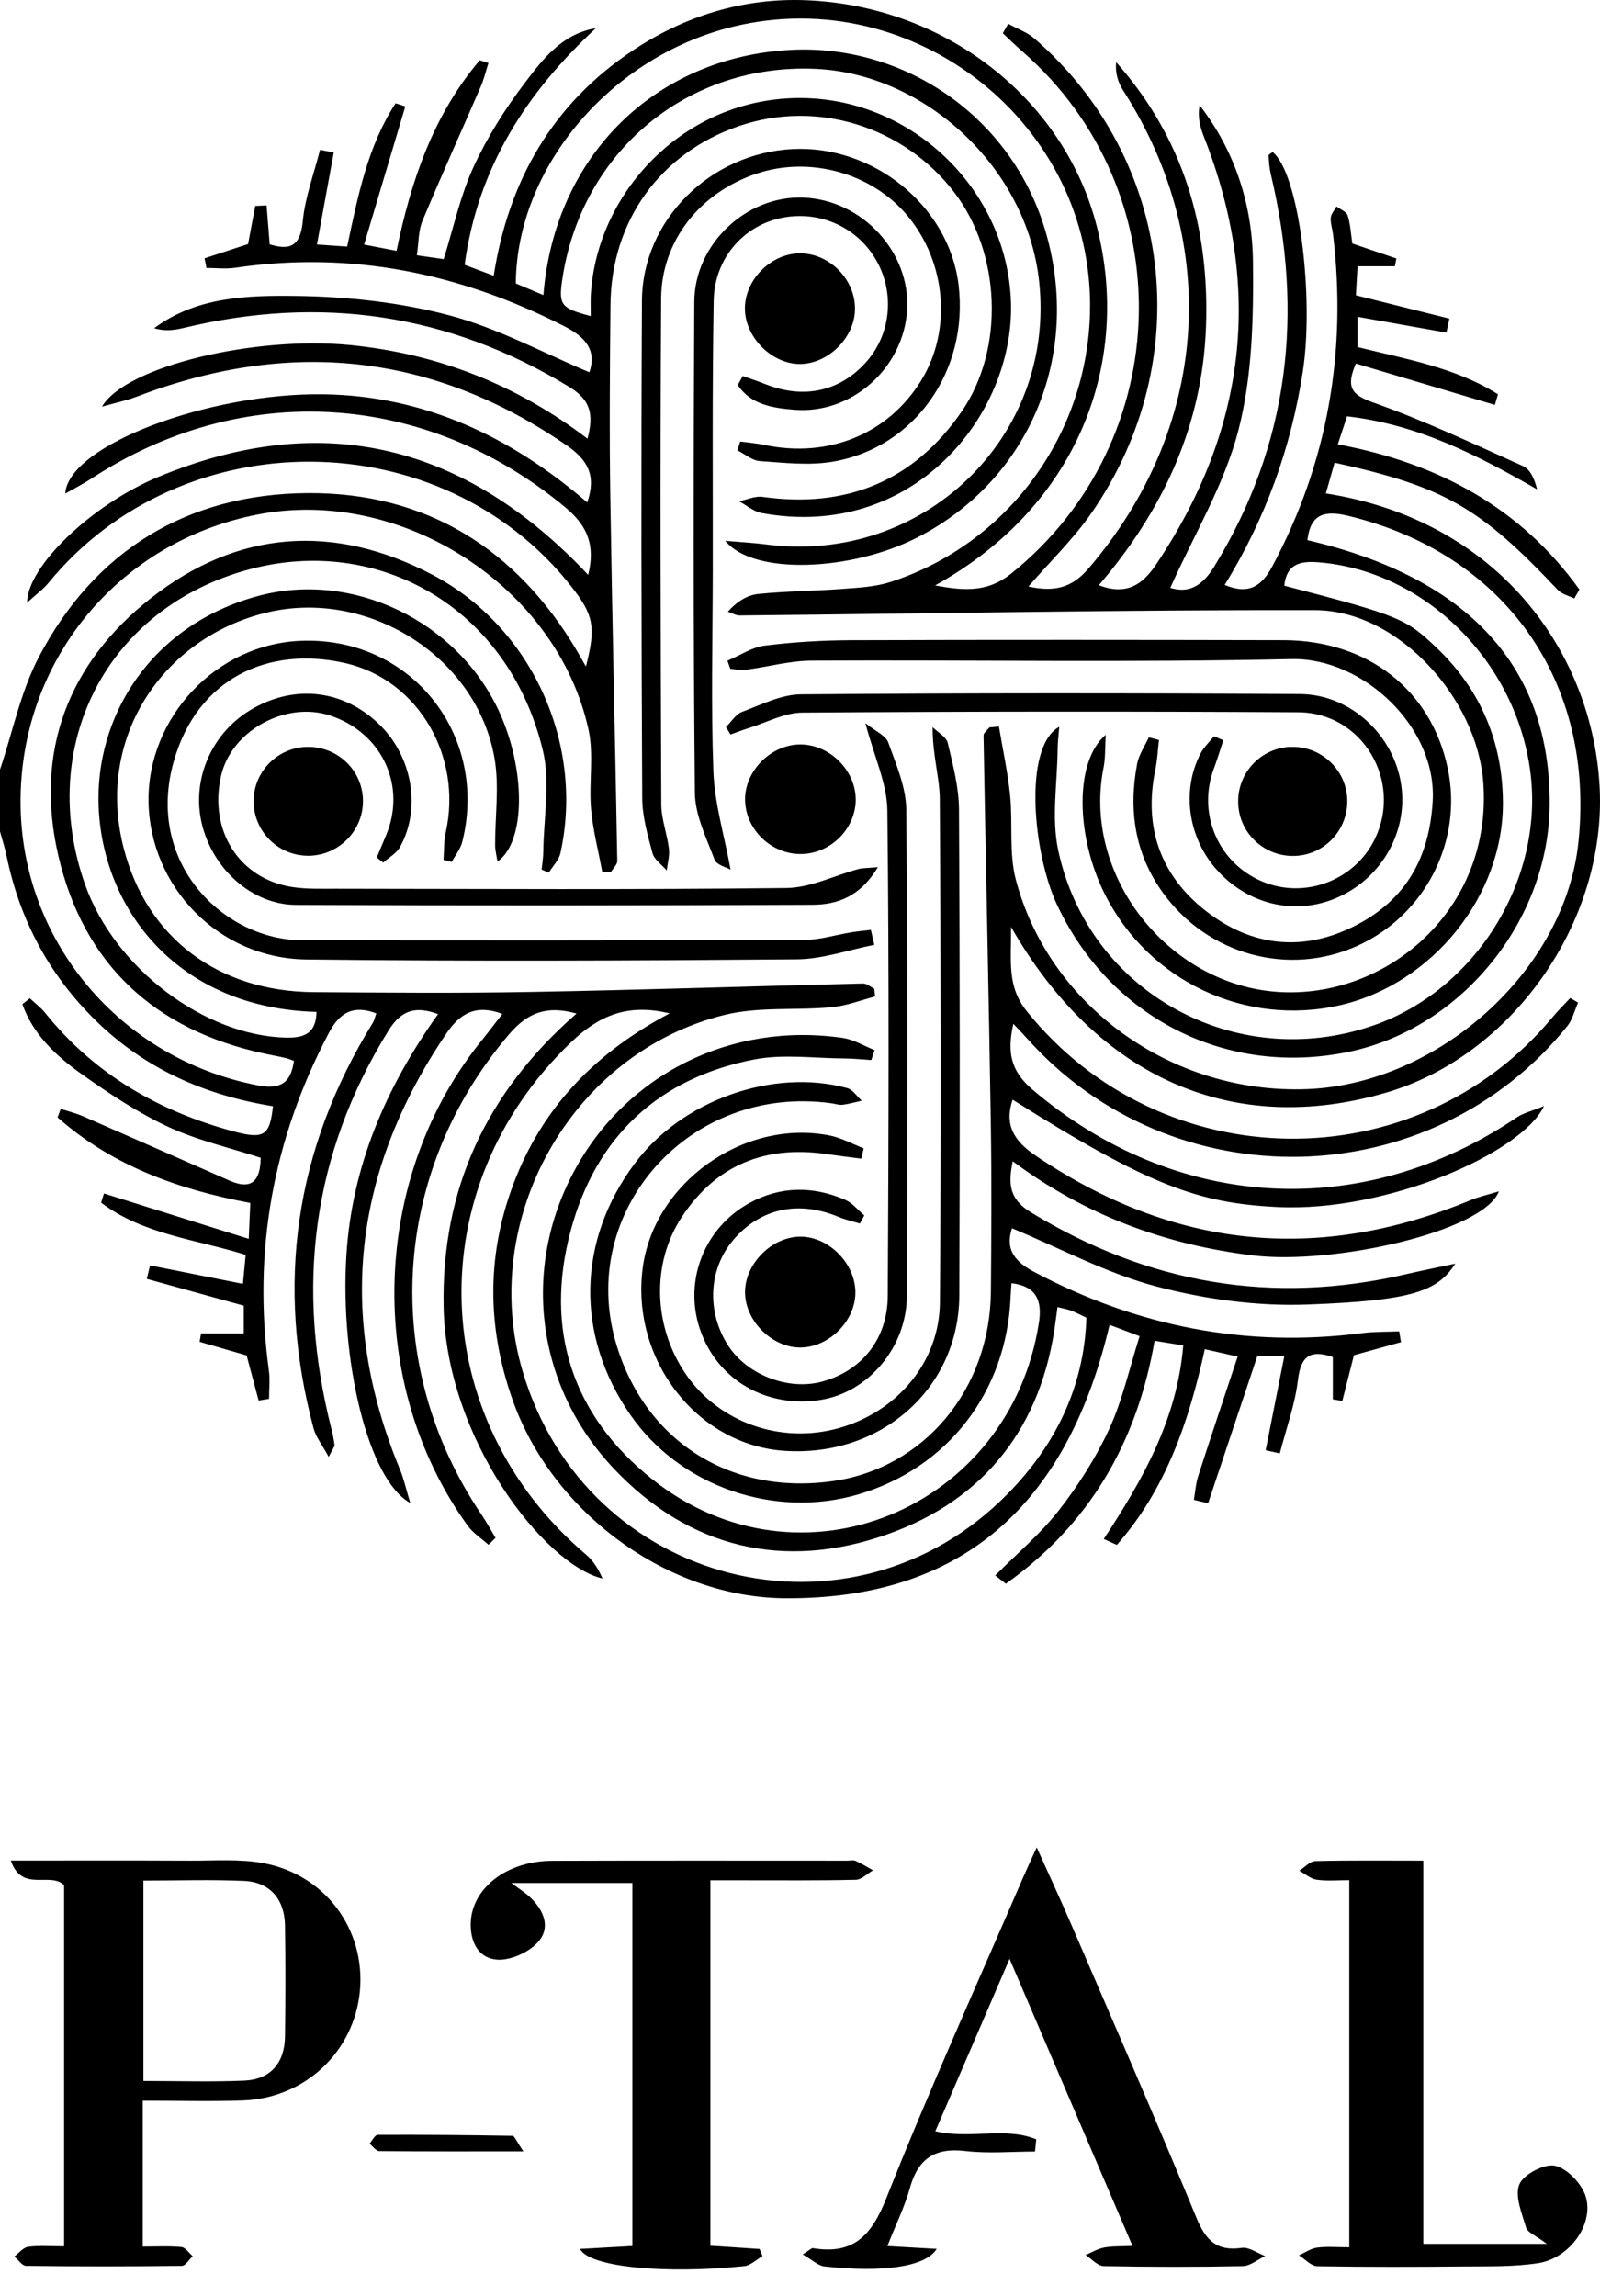 <svg width="46" height="66" viewBox="0 0 46 66" fill="none" xmlns="http://www.w3.org/2000/svg">
<path d="M0.004 22.111C0.365 21.036 0.593 19.89 1.111 18.898C2.725 15.811 5.398 14.203 8.829 14.175C12.235 14.147 14.849 15.763 16.595 18.722C16.676 18.858 16.752 18.999 16.845 19.16C17.137 18.029 17.071 17.677 16.42 16.852C12.692 12.119 5.229 12.072 1.398 16.751C1.245 16.938 1.042 17.083 0.779 17.325C0.778 16.287 2.639 14.501 4.561 13.705C9.296 11.745 13.394 12.786 16.91 16.526C17.112 15.708 16.915 15.138 16.272 14.601C12.254 11.241 6.965 10.906 2.597 13.777C2.385 13.915 2.157 14.029 1.876 14.189C1.958 12.798 6.009 11.289 9.292 11.334C12.207 11.374 14.688 12.554 16.883 14.443C17.153 13.668 16.891 13.218 16.305 12.812C12.419 10.13 8.288 9.732 3.914 11.408C3.64 11.513 3.348 11.572 2.932 11.689C3.62 10.521 7.344 9.651 10.061 9.918C12.567 10.165 14.842 11.049 16.89 12.61C17.074 11.929 16.986 11.503 16.382 11.132C12.907 9.009 9.208 8.479 5.271 9.429C5.004 9.494 4.73 9.524 4.431 9.435C5.652 8.528 7.11 8.49 8.504 8.507C9.98 8.525 11.492 8.688 12.916 9.064C14.309 9.43 15.612 10.143 16.945 10.701C17.161 10.065 16.833 9.688 16.218 9.375C13.231 7.853 10.102 7.205 6.762 7.697C6.492 7.737 6.212 7.703 5.936 7.703C5.918 7.61 5.899 7.519 5.881 7.426C6.28 7.295 6.68 7.164 7.132 7.016C7.193 6.691 7.266 6.304 7.338 5.92L7.664 5.905C7.692 6.257 7.719 6.609 7.753 7.024C8.282 7.185 8.631 7.136 8.704 6.367C8.77 5.671 9.028 4.992 9.201 4.306C9.332 4.332 9.464 4.357 9.595 4.384C9.439 5.237 9.284 6.089 9.112 7.029C9.415 7.05 9.67 7.068 9.981 7.089C10.29 5.629 10.574 4.195 11.374 2.969C11.467 2.999 11.559 3.029 11.653 3.058C11.264 4.363 10.876 5.668 10.468 7.031C10.861 7.106 11.094 7.151 11.401 7.211C11.812 5.212 12.454 3.308 13.793 1.732C13.877 1.758 13.96 1.785 14.043 1.811C13.971 2.037 13.916 2.271 13.822 2.488C13.264 3.778 12.685 5.057 12.144 6.353C12.026 6.638 12.04 6.976 11.985 7.339C12.308 7.385 12.541 7.418 12.756 7.449C13.042 6.536 13.234 5.627 13.612 4.804C14.005 3.949 14.52 3.131 15.09 2.381C15.607 1.7 16.156 0.974 17.132 0.81C15.125 2.67 13.736 4.824 13.358 7.613C13.627 7.713 13.87 7.804 14.194 7.926C14.62 5.195 15.887 2.988 18.182 1.458C19.689 0.453 21.379 -0.067 23.187 0.007C27.148 0.17 30.498 2.783 31.488 6.34C32.546 10.144 31.186 14.438 26.886 16.828C27.724 16.989 28.4 17.026 29.064 16.495C33.826 12.679 33.993 5.492 29.398 1.483C29.203 1.314 29.021 1.131 28.831 0.955C28.883 0.865 28.935 0.775 28.986 0.684C29.24 0.824 29.529 0.925 29.743 1.11C33.728 4.564 34.432 10.343 31.379 14.749C30.863 15.492 30.198 16.132 29.567 16.861C30.263 17.008 30.782 16.938 31.289 16.348C34.737 12.337 35.14 7.043 32.292 2.601C32.142 2.368 32.058 2.094 32.089 1.786C34.009 3.954 34.773 6.515 34.673 9.375C34.573 12.232 33.438 14.668 31.591 16.823C32.383 17.124 32.845 16.811 33.233 16.233C35.833 12.367 36.323 8.27 34.609 3.922C34.501 3.647 34.425 3.36 34.49 3.027C35.513 4.349 36.005 5.898 36.023 7.524C36.04 9.14 36.005 10.815 35.605 12.364C35.2 13.933 34.324 15.38 33.646 16.897C34.133 17.054 34.538 16.888 34.899 16.302C37.075 12.767 37.487 8.992 36.536 5.011C36.494 4.835 36.482 4.652 36.472 4.471C36.47 4.439 36.548 4.404 36.589 4.371C37.35 4.983 37.786 8.545 37.456 10.683C37.116 12.88 36.379 14.918 35.21 16.814C35.907 17.108 36.277 16.843 36.575 16.287C38.178 13.29 38.725 10.105 38.326 6.742C38.306 6.58 38.248 6.417 38.26 6.259C38.269 6.147 38.367 6.043 38.425 5.935C38.536 6.02 38.711 6.085 38.745 6.193C38.825 6.447 38.838 6.724 38.879 7C39.298 7.143 39.721 7.287 40.146 7.431C40.132 7.505 40.117 7.58 40.102 7.654H39.03C39.011 7.971 38.998 8.222 38.982 8.488C39.912 8.721 40.79 8.939 41.67 9.159C41.641 9.293 41.613 9.426 41.584 9.56C40.751 9.412 39.917 9.263 39.027 9.106V9.976C40.413 10.32 41.842 10.562 43.067 11.334L42.978 11.639C41.649 11.243 40.319 10.848 38.981 10.45C38.7 11.115 38.834 11.341 39.473 11.568C40.942 12.087 42.36 12.757 43.785 13.397C43.991 13.489 44.117 13.761 44.19 14.066C42.471 13.081 40.758 12.198 38.728 11.968C38.646 12.218 38.565 12.46 38.462 12.773C41.36 13.315 43.724 14.601 45.408 16.946C45.359 17.032 45.31 17.118 45.261 17.204C45.101 17.124 44.903 17.082 44.789 16.96C42.552 14.586 41.528 13.992 38.37 13.3C38.288 13.589 38.204 13.881 38.118 14.184C43.132 14.967 45.795 18.815 45.99 22.637C46.187 26.508 43.474 30.352 39.851 31.409C35.478 32.685 31.572 31.02 29.067 26.644C29.078 27.635 28.939 28.345 29.522 29.071C33.383 33.871 40.691 33.975 44.627 29.251C44.79 29.055 44.971 28.875 45.145 28.689C45.22 28.733 45.295 28.776 45.37 28.82C45.269 29.045 45.212 29.305 45.064 29.491C41.147 34.362 33.699 34.53 29.526 29.849C29.42 29.731 29.31 29.617 29.134 29.431C28.952 30.234 29.048 30.78 29.683 31.321C33.784 34.808 39.141 35.133 43.61 32.12C43.798 31.993 44.036 31.94 44.389 31.796C43.76 33.141 39.871 34.854 36.719 34.697C34.469 34.584 33.048 34.096 29.112 31.611C28.867 32.338 29.154 32.799 29.772 33.218C33.722 35.894 37.884 36.324 42.286 34.497C42.518 34.401 42.768 34.346 43.093 34.247C42.653 35.408 38.318 36.369 36.02 36.088C33.486 35.779 31.197 34.931 29.116 33.382C28.982 34.038 29.013 34.468 29.636 34.848C33.001 36.902 36.58 37.521 40.42 36.629C40.842 36.531 41.268 36.447 41.839 36.325C41.33 37.12 40.608 37.389 37.58 37.5C36.138 37.553 34.642 37.347 33.244 36.98C31.821 36.605 30.489 35.886 29.095 35.308C28.913 35.855 29.103 36.227 29.716 36.554C32.689 38.133 35.825 38.75 39.165 38.322C39.515 38.277 39.872 38.287 40.227 38.272C40.244 38.375 40.261 38.478 40.278 38.582C39.825 38.707 39.37 38.834 38.926 38.957C38.815 39.392 38.704 39.832 38.592 40.27C38.501 40.255 38.409 40.24 38.319 40.226V39.01C37.708 38.8 37.401 38.943 37.316 39.668C37.231 40.382 36.975 41.076 36.794 41.78C36.659 41.75 36.525 41.719 36.388 41.689C36.562 40.81 36.736 39.932 36.923 38.988H36.146C35.665 40.427 35.199 41.82 34.733 43.212L34.324 43.115C34.363 42.886 34.378 42.649 34.448 42.431C34.81 41.306 35.188 40.187 35.583 38.997C35.179 38.906 34.95 38.854 34.638 38.784C34.183 40.865 33.511 42.826 32.109 44.41C31.983 44.353 31.859 44.296 31.733 44.239C32.855 42.537 33.846 40.787 34.018 38.676C33.731 38.629 33.495 38.591 33.195 38.542C32.687 41.48 31.305 43.834 28.918 45.526C28.816 45.447 28.714 45.369 28.612 45.289C29.227 44.67 29.905 44.103 30.439 43.42C31.002 42.699 31.507 41.907 31.89 41.078C32.271 40.251 32.469 39.338 32.764 38.41C32.413 38.277 32.173 38.188 31.9 38.084C30.73 43.048 27.857 45.974 22.58 45.944C19.185 45.924 15.883 43.471 14.743 40.258C13.976 38.096 13.984 35.946 14.848 33.813C15.694 31.725 17.192 30.219 19.251 29.131C18.042 28.834 17.211 29.202 16.424 29.955C12.057 34.129 12.241 40.78 16.855 44.694C17.062 44.869 17.209 45.115 17.322 45.377C15.649 44.978 12.825 41.358 12.754 37.562C12.69 34.168 13.986 31.399 16.575 29.136C15.723 28.893 15.169 29.112 14.648 29.718C11.247 33.684 10.916 39.214 13.85 43.55C13.993 43.761 14.115 43.988 14.247 44.207C14.18 44.273 14.112 44.34 14.045 44.406C13.842 44.223 13.599 44.07 13.443 43.853C10.477 39.74 10.668 33.803 13.878 29.872C14.062 29.645 14.236 29.411 14.443 29.145C13.694 28.866 13.234 29.117 12.833 29.709C10.157 33.652 9.668 37.817 11.498 42.238C11.61 42.505 11.67 42.792 11.795 43.203C10.583 42.547 9.774 39.108 9.957 36.105C10.115 33.53 11.087 31.267 12.594 29.151C11.952 28.914 11.537 29.03 11.165 29.631C8.95 33.21 8.505 37.03 9.526 41.067C9.566 41.222 9.598 41.379 9.618 41.538C9.623 41.582 9.574 41.633 9.45 41.879C9.263 41.534 9.081 41.308 9.013 41.053C7.914 36.926 8.475 33.038 10.719 29.401C10.76 29.334 10.775 29.253 10.819 29.131C10.168 28.883 9.771 29.094 9.456 29.69C7.844 32.745 7.262 35.975 7.73 39.398C7.767 39.664 7.735 39.94 7.735 40.211C7.636 40.227 7.536 40.244 7.436 40.26C7.323 39.837 7.21 39.414 7.09 38.963C6.665 38.84 6.202 38.706 5.739 38.572C5.753 38.492 5.766 38.412 5.779 38.332H7.008V37.533C6.071 37.273 5.145 37.018 4.221 36.763C4.251 36.633 4.282 36.505 4.313 36.375C5.176 36.547 6.038 36.718 6.984 36.906C7.012 36.615 7.036 36.359 7.063 36.072C5.636 35.625 4.114 35.488 2.907 34.571C2.935 34.483 2.962 34.394 2.989 34.307C4.339 34.73 5.688 35.153 7.151 35.612C7.171 35.173 7.182 34.891 7.196 34.58C5.104 34.19 3.216 33.501 1.655 32.121C1.685 32.039 1.716 31.959 1.746 31.877C1.959 31.945 2.179 31.998 2.384 32.087C3.791 32.701 5.196 33.322 6.602 33.939C7.264 34.23 7.485 33.911 7.495 33.282C6.594 32.988 5.664 32.779 4.821 32.385C3.946 31.975 3.124 31.428 2.332 30.865C1.602 30.345 0.943 29.723 0.644 28.867C0.716 28.811 0.786 28.754 0.857 28.697C1.005 28.836 1.172 28.959 1.298 29.116C2.713 30.879 4.566 31.947 6.722 32.525C7.59 32.758 7.759 32.643 7.848 31.8C5.909 31.486 4.177 30.735 2.749 29.333C1.406 28.016 0.569 26.442 0.19 24.61C0.142 24.372 0.065 24.139 0 23.903C0 23.304 0 22.705 0 22.106L0.004 22.111ZM29.08 36.885C29.071 37.025 29.06 37.158 29.054 37.293C28.939 40.01 27.25 42.198 24.681 42.956C22.259 43.672 19.539 42.722 18.119 40.665C16.541 38.381 16.59 35.669 18.25 33.444C19.602 31.632 22.215 30.697 24.357 31.278C24.517 31.321 24.637 31.517 24.775 31.641C24.592 31.682 24.412 31.735 24.227 31.758C24.123 31.77 24.013 31.73 23.904 31.715C19.824 31.149 16.559 34.824 17.727 38.669C18.572 41.452 21.031 42.994 23.956 42.574C26.575 42.198 28.464 39.936 28.488 37.127C28.502 35.521 28.511 33.914 28.486 32.308C28.427 28.586 28.342 24.864 28.277 21.142C28.276 21.065 28.388 20.987 28.448 20.909C28.538 20.901 28.629 20.893 28.719 20.885C28.829 21.545 28.973 22.202 29.041 22.866C29.122 23.673 29.003 24.521 29.206 25.29C30.152 28.883 33.658 31.467 37.6 31.307C41.34 31.153 44.998 27.919 45.381 24.201C45.858 19.579 43.258 15.915 38.765 14.829C38.088 14.665 37.675 14.767 37.588 15.527C42.223 16.603 44.584 19.188 44.553 23.135C44.527 26.472 42.015 29.563 38.781 30.235C35.267 30.967 31.917 29.264 30.386 26.001C29.711 24.565 29.399 21.479 30.453 20.893C30.433 21.155 30.408 21.339 30.407 21.522C30.399 22.499 30.224 23.513 30.424 24.446C31.302 28.538 35.53 30.845 39.481 29.479C42.419 28.463 44.383 25.311 44.002 22.226C43.605 19.017 40.96 16.401 37.896 16.163C37.352 16.12 36.986 16.232 36.923 16.836C40.269 17.705 40.431 17.784 41.335 18.653C42.58 19.851 43.19 21.339 43.209 23.028C43.241 25.75 41.176 28.285 38.535 28.894C35.813 29.52 33.021 28.206 31.765 25.706C30.933 24.052 30.879 21.892 31.79 21.122C31.767 21.509 31.782 21.787 31.73 22.052C31.1 25.157 33.576 28.296 36.73 28.513C39.866 28.729 42.925 26.14 42.643 22.476C42.458 20.075 40.203 17.545 37.81 17.54C32.296 17.528 26.783 17.638 21.268 17.692C21.154 17.692 21.041 17.622 20.927 17.583C21.198 17.279 21.497 17.103 21.81 17.073C22.619 16.992 23.436 16.989 24.247 16.927C24.703 16.893 25.177 16.868 25.607 16.728C28.988 15.627 31.282 12.48 31.339 8.912C31.424 3.569 26.296 -0.501 21.078 0.766C17.564 1.619 14.853 4.804 14.83 8.148C15.079 8.253 15.342 8.364 15.623 8.483C15.943 4.465 18.854 1.641 22.732 1.434C25.962 1.262 29.089 3.319 30.064 6.668C31.104 10.24 29.572 13.818 26.37 15.452C24.472 16.422 21.648 16.541 20.853 15.546C21.321 15.587 21.675 15.605 22.029 15.651C26.541 16.238 30.358 12.561 29.875 8.091C29.521 4.808 26.592 2.123 23.456 1.98C19.783 1.812 16.717 4.335 16.165 8.035C16.055 8.774 16.131 8.86 16.984 9.086C16.984 8.889 16.976 8.699 16.984 8.509C17.141 5.45 19.812 2.685 23.238 2.823C26.37 2.949 28.977 5.557 29.066 8.712C29.156 11.945 26.238 15.549 21.895 14.747C21.668 14.705 21.464 14.525 21.25 14.41C21.474 14.364 21.709 14.253 21.924 14.283C24.335 14.623 26.279 13.823 27.652 11.823C28.902 10 28.76 7.257 27.436 5.531C25.974 3.625 23.478 2.857 21.24 3.626C18.981 4.401 17.575 6.345 17.551 8.761C17.534 10.585 17.518 12.41 17.546 14.234C17.599 17.739 17.685 21.243 17.747 24.749C17.748 24.85 17.633 24.954 17.572 25.057C17.488 25.062 17.402 25.067 17.317 25.073C17.205 24.464 17.045 23.861 16.992 23.247C16.927 22.491 17.079 21.698 16.919 20.97C16.016 16.86 11.541 13.982 7.406 14.79C3.393 15.574 0.575 19 0.591 23.078C0.606 27.057 3.458 30.431 7.397 31.197C8.063 31.326 8.358 31.14 8.451 30.497C8.373 30.469 8.3 30.435 8.223 30.416C8.012 30.367 7.797 30.329 7.586 30.283C4.444 29.604 2.399 27.715 1.676 24.593C0.985 21.614 1.958 19.067 4.332 17.2C6.828 15.234 9.603 15.037 12.427 16.519C15.283 18.016 16.805 21.374 16.113 24.52C16.069 24.723 15.893 24.898 15.777 25.086C15.709 25.055 15.64 25.026 15.572 24.996C15.59 24.825 15.619 24.653 15.62 24.483C15.631 23.506 15.829 22.483 15.605 21.562C14.606 17.439 10.865 15.381 7.18 16.364C3.046 17.466 1.038 21.466 2.45 25.438C3.3 27.832 5.882 29.775 8.225 29.828C8.786 29.84 9.086 29.678 9.1 29.088C5.16 28.985 2.976 26.202 2.837 23.227C2.716 20.602 4.333 17.972 7.409 17.135C10.131 16.394 13.136 17.844 14.341 20.435C15.115 22.099 15.125 24.192 14.303 24.767C14.276 24.591 14.235 24.447 14.235 24.302C14.231 23.468 14.358 22.615 14.219 21.807C13.714 18.864 10.554 16.892 7.629 17.618C4.693 18.347 2.737 21.189 3.554 24.374C4.222 26.983 6.298 28.498 9.008 28.52C11.102 28.535 13.197 28.553 15.289 28.514C18.464 28.456 21.639 28.349 24.813 28.272C24.919 28.27 25.027 28.368 25.134 28.419C25.142 28.494 25.152 28.57 25.16 28.645C24.744 28.753 24.334 28.914 23.912 28.953C22.887 29.049 21.818 28.932 20.834 29.174C16.426 30.258 13.738 35.063 15.025 39.418C16.854 45.607 24.469 47.536 28.984 42.928C30.346 41.537 31.173 39.857 31.234 37.878C31.039 37.787 30.919 37.721 30.792 37.674C30.675 37.632 30.551 37.611 30.403 37.574C30.382 37.73 30.366 37.836 30.353 37.941C29.976 40.982 28.331 43.115 25.489 44.113C22.55 45.145 19.824 44.515 17.652 42.222C15.399 39.842 15.004 36.469 16.501 33.676C17.998 30.879 21.025 29.369 24.234 29.837C24.547 29.883 24.841 30.067 25.144 30.186C25.112 30.282 25.082 30.377 25.05 30.472C24.791 30.456 24.531 30.427 24.273 30.426C23.414 30.422 22.527 30.295 21.698 30.453C18.939 30.983 17.133 32.672 16.408 35.375C15.644 38.224 16.455 40.689 18.746 42.517C22.974 45.891 29.042 43.4 29.87 38.014C29.968 37.378 29.787 36.974 29.085 36.887L29.08 36.885Z" fill="black"/>
<path d="M1.841 54.187C1.427 53.797 0.632 54.413 0.31 53.483C2.118 53.483 3.792 53.478 5.467 53.486C6.171 53.49 6.893 53.431 7.577 53.559C9.358 53.894 10.505 55.464 10.348 57.223C10.19 58.97 8.774 60.317 6.98 60.38C6.037 60.413 5.093 60.386 4.104 60.386V64.58C4.481 64.58 4.851 64.559 5.216 64.593C5.331 64.604 5.431 64.764 5.54 64.855C5.436 64.953 5.333 65.133 5.229 65.134C3.735 65.153 2.242 65.154 0.749 65.134C0.635 65.133 0.524 64.958 0.411 64.864C0.544 64.768 0.667 64.606 0.808 64.587C1.127 64.544 1.454 64.573 1.843 64.573V54.187H1.841ZM4.123 54.059V59.819C5.132 59.819 6.079 59.851 7.024 59.809C7.776 59.776 8.185 59.302 8.194 58.536C8.208 57.475 8.21 56.415 8.194 55.355C8.182 54.591 7.758 54.102 7.018 54.069C6.074 54.027 5.126 54.059 4.123 54.059Z" fill="black"/>
<path d="M21.923 64.854C21.747 64.953 21.579 65.124 21.395 65.142C19.137 65.374 16.936 65.175 16.676 64.647C17.182 64.618 17.652 64.593 18.181 64.563V54.128H14.702C14.947 54.312 15.11 54.412 15.244 54.542C15.64 54.917 15.845 55.416 15.461 55.834C15.197 56.122 14.693 56.351 14.311 56.333C13.774 56.306 13.516 55.85 13.534 55.275C13.566 54.281 14.563 53.495 15.875 53.49C18.703 53.48 21.531 53.486 24.359 53.486C24.441 53.486 24.534 53.462 24.601 53.493C24.773 53.569 24.933 53.673 25.099 53.764C24.935 53.859 24.772 54.032 24.607 54.036C23.519 54.062 22.432 54.05 21.343 54.051C21.05 54.051 20.756 54.051 20.424 54.051V64.556C20.898 64.587 21.369 64.618 21.838 64.649C21.866 64.719 21.895 64.787 21.923 64.858V64.854Z" fill="black"/>
<path d="M25.508 64.565C26.041 64.596 26.456 64.618 26.93 64.646C26.613 65.167 25.377 65.332 23.706 65.151C23.516 65.13 23.341 64.956 23.079 64.806C23.285 64.675 23.333 64.618 23.37 64.625C24.523 64.817 25.049 64.28 25.475 63.206C26.705 60.101 28.084 57.056 29.406 53.989C29.513 53.742 29.628 53.497 29.805 53.105C30.166 53.909 30.486 54.597 30.787 55.294C32 58.11 33.231 60.92 34.399 63.755C34.669 64.409 34.982 64.72 35.703 64.617C35.911 64.588 36.149 64.768 36.373 64.852C36.158 64.953 35.947 65.137 35.73 65.142C34.398 65.168 33.064 65.167 31.732 65.141C31.556 65.137 31.383 64.933 31.21 64.822C31.387 64.748 31.558 64.642 31.742 64.608C31.972 64.564 32.214 64.577 32.559 64.56C31.389 61.827 30.251 59.173 29.025 56.309C28.265 58.072 27.588 59.641 26.89 61.264C27.891 61.502 28.907 61.128 29.792 61.498C29.78 61.614 29.768 61.731 29.756 61.848C29.09 61.848 28.415 61.911 27.758 61.833C26.882 61.729 26.395 62.048 26.161 62.892C26.01 63.434 25.755 63.948 25.512 64.565H25.508Z" fill="black"/>
<path d="M38.792 64.6V54.047C38.484 54.047 38.166 54.077 37.858 54.035C37.682 54.011 37.522 53.867 37.355 53.777C37.509 53.679 37.661 53.502 37.817 53.498C38.818 53.473 39.821 53.485 40.92 53.485V64.502H44.472C44.149 64.258 43.917 64.175 43.876 64.036C43.755 63.626 43.542 63.122 43.682 62.79C43.806 62.499 44.408 62.187 44.712 62.257C45.067 62.34 45.486 62.784 45.593 63.153C45.826 63.956 45.113 64.918 44.224 65.056C43.532 65.163 42.818 65.145 42.113 65.151C40.7 65.165 39.286 65.168 37.874 65.145C37.695 65.142 37.522 64.941 37.345 64.832C37.518 64.754 37.685 64.634 37.865 64.61C38.152 64.573 38.447 64.6 38.791 64.6H38.792Z" fill="black"/>
<path d="M15.047 61.844C13.528 61.844 12.216 61.848 10.904 61.835C10.81 61.835 10.718 61.696 10.625 61.622C10.702 61.534 10.778 61.37 10.857 61.368C12.149 61.362 13.441 61.374 14.735 61.396C14.79 61.396 14.843 61.544 15.047 61.843V61.844Z" fill="black"/>
<path d="M33.32 21.271C33.287 21.554 33.274 21.841 33.217 22.119C32.876 23.767 33.352 25.152 34.657 26.178C35.995 27.229 37.504 27.374 39.014 26.583C40.416 25.849 41.094 24.663 41.19 23.034C41.317 20.907 39.193 18.899 37.125 18.946C32.533 19.049 27.936 18.967 23.341 18.991C22.705 18.993 22.069 19.172 21.431 19.255C21.29 19.274 21.142 19.237 20.996 19.225C20.968 19.148 20.942 19.07 20.914 18.993C21.271 18.843 21.616 18.606 21.987 18.559C22.819 18.455 23.661 18.406 24.5 18.403C28.632 18.39 32.766 18.393 36.898 18.402C39.328 18.407 41.144 19.833 41.621 22.081C42.066 24.167 40.984 26.299 39.033 27.185C37.055 28.083 34.731 27.452 33.44 25.672C32.623 24.545 32.44 23.286 32.694 21.951C32.745 21.688 32.914 21.447 33.028 21.196L33.316 21.271H33.32Z" fill="black"/>
<path d="M25.135 27.16C24.394 27.305 23.654 27.57 22.913 27.577C18.212 27.615 13.508 27.635 8.807 27.581C6.283 27.551 4.306 25.492 4.27 23.041C4.236 20.637 6.212 18.477 8.729 18.418C11.873 18.345 14.046 21.165 13.292 24.194C13.241 24.402 13.091 24.585 12.987 24.779L12.751 24.718C12.771 24.452 12.758 24.178 12.816 23.921C13.296 21.774 12.057 19.545 9.914 19.059C7.721 18.564 5.684 19.492 5.001 21.866C4.152 24.821 6.45 27.024 8.685 27.028C13.496 27.036 18.307 27.036 23.117 27.02C23.57 27.018 24.022 26.874 24.476 26.8C24.663 26.77 24.85 26.753 25.038 26.73C25.071 26.873 25.104 27.016 25.137 27.159L25.135 27.16Z" fill="black"/>
<path d="M21.28 12.692C21.514 12.724 21.751 12.742 21.981 12.791C23.828 13.177 25.546 12.47 26.489 10.929C27.369 9.491 27.206 7.548 26.095 6.208C25.071 4.974 23.281 4.475 21.74 4.995C20.131 5.539 19.018 6.914 19.008 8.582C18.977 13.429 18.993 18.275 19.012 23.122C19.013 23.547 19.18 23.971 19.232 24.399C19.258 24.6 19.193 24.813 19.169 25.021C19.027 24.857 18.812 24.714 18.76 24.526C18.62 24.008 18.466 23.47 18.464 22.939C18.44 18.175 18.43 13.409 18.456 8.644C18.469 6.328 20.424 4.402 22.784 4.285C25.122 4.167 27.284 5.933 27.558 8.184C27.858 10.65 26.301 12.877 23.927 13.274C23.252 13.386 22.538 13.302 21.845 13.254C21.624 13.239 21.415 13.053 21.201 12.946C21.227 12.861 21.253 12.778 21.28 12.693V12.692Z" fill="black"/>
<path d="M24.764 33.308C24.427 33.263 24.088 33.222 23.751 33.173C21.995 32.922 20.587 33.489 19.602 34.983C18.716 36.328 18.784 38.154 19.728 39.517C20.684 40.898 22.457 41.518 24.116 41.053C25.788 40.584 27.008 39.161 27.022 37.438C27.06 32.619 27.047 27.8 27.019 22.981C27.015 22.344 26.807 21.706 26.813 20.903C26.962 21.053 27.206 21.18 27.247 21.355C27.396 21.984 27.567 22.63 27.571 23.27C27.597 27.924 27.6 32.581 27.58 37.235C27.569 39.92 25.323 41.892 22.549 41.705C20.042 41.535 18.142 39.094 18.476 36.465C18.786 34.012 21.372 32.157 23.843 32.639C24.183 32.705 24.502 32.883 24.831 33.01C24.809 33.108 24.786 33.208 24.762 33.305L24.764 33.308Z" fill="black"/>
<path d="M21.354 10.808C21.567 10.885 21.783 10.954 21.991 11.037C23.117 11.489 24.175 11.251 24.935 10.369C25.637 9.552 25.726 8.347 25.151 7.412C24.58 6.482 23.485 6.029 22.406 6.278C21.345 6.523 20.539 7.451 20.519 8.646C20.474 11.229 20.497 13.814 20.493 16.397C20.49 18.328 20.439 20.261 20.511 22.189C20.546 23.102 20.822 24.006 21.005 25C20.887 24.931 20.601 24.864 20.544 24.712C20.309 24.086 19.985 23.436 19.978 22.794C19.931 18.089 19.939 13.382 19.961 8.677C19.969 7.008 21.466 5.618 23.095 5.68C24.79 5.745 26.185 7.255 26.08 8.915C25.976 10.575 24.493 11.913 22.838 11.779C22.231 11.73 21.581 11.636 21.212 11.068C21.26 10.982 21.306 10.894 21.354 10.808Z" fill="black"/>
<path d="M24.884 20.791C25.171 21.022 25.464 21.142 25.536 21.341C25.762 21.971 26.05 22.63 26.056 23.279C26.099 27.931 26.087 32.583 26.074 37.235C26.07 38.727 24.966 40.026 23.589 40.242C22.02 40.488 20.61 39.658 20.121 38.202C19.655 36.817 20.246 35.291 21.554 34.578C22.445 34.092 23.377 34.092 24.298 34.49C24.507 34.58 24.667 34.785 24.849 34.938L24.722 35.172C24.52 35.109 24.31 35.065 24.114 34.983C22.956 34.5 21.869 34.731 21.09 35.635C20.373 36.468 20.307 37.695 20.927 38.668C21.474 39.523 22.662 39.982 23.64 39.715C24.771 39.406 25.516 38.501 25.523 37.247C25.548 32.595 25.564 27.943 25.511 23.291C25.501 22.52 25.134 21.754 24.881 20.791H24.884Z" fill="black"/>
<path d="M35.17 21.282C35.08 21.552 34.999 21.824 34.9 22.09C34.416 23.38 35.019 24.803 36.284 25.337C37.51 25.857 38.95 25.313 39.53 24.112C40.33 22.455 39.171 20.485 37.33 20.475C32.574 20.447 27.817 20.451 23.061 20.485C22.547 20.489 22.037 20.772 21.526 20.93C21.35 20.984 21.177 21.052 21.004 21.114C20.959 21.042 20.915 20.972 20.87 20.901C21.024 20.75 21.152 20.532 21.336 20.463C21.887 20.257 22.459 19.964 23.025 19.959C27.808 19.921 32.592 19.922 37.375 19.951C38.835 19.96 40.077 21.137 40.285 22.563C40.49 23.964 39.661 25.344 38.304 25.86C37.134 26.305 35.836 25.967 34.972 24.992C34.152 24.067 33.962 22.712 34.522 21.648C34.616 21.47 34.775 21.325 34.903 21.165C34.993 21.204 35.081 21.242 35.171 21.28L35.17 21.282Z" fill="black"/>
<path d="M25.238 24.93C24.722 25.788 24.055 26.006 23.354 26.009C18.405 26.03 13.455 26.034 8.504 26.012C7.241 26.006 6.109 24.972 5.802 23.677C5.494 22.377 6.106 21.013 7.299 20.352C8.53 19.668 9.89 19.845 10.901 20.82C11.852 21.739 12.118 23.229 11.503 24.345C11.401 24.529 11.183 24.648 11.017 24.797C10.955 24.749 10.893 24.698 10.832 24.649C10.919 24.442 11.005 24.235 11.093 24.028C11.702 22.599 10.988 21.059 9.486 20.567C8.204 20.148 6.65 21.009 6.356 22.3C5.996 23.882 6.884 25.275 8.421 25.501C8.821 25.561 9.234 25.546 9.642 25.547C13.966 25.551 18.291 25.577 22.614 25.526C23.305 25.518 23.993 25.166 24.685 24.98C24.797 24.95 24.92 24.956 25.238 24.928V24.93Z" fill="black"/>
<path d="M24.592 37.12C24.612 37.927 23.891 38.691 23.071 38.734C22.245 38.777 21.435 38.008 21.42 37.166C21.406 36.367 22.133 35.596 22.943 35.551C23.768 35.505 24.571 36.27 24.592 37.12Z" fill="black"/>
<path d="M22.983 7.283C23.839 7.27 24.592 8.027 24.581 8.89C24.572 9.699 23.822 10.451 23.016 10.463C22.219 10.475 21.452 9.736 21.417 8.923C21.381 8.084 22.136 7.295 22.983 7.282V7.283Z" fill="black"/>
<path d="M24.602 22.971C24.609 23.803 23.904 24.524 23.061 24.549C22.186 24.574 21.429 23.854 21.421 22.987C21.413 22.176 22.14 21.428 22.963 21.401C23.816 21.372 24.594 22.118 24.601 22.971H24.602Z" fill="black"/>
<path d="M8.852 24.599C7.995 24.596 7.298 23.901 7.291 23.042C7.284 22.189 7.979 21.481 8.833 21.47C9.73 21.456 10.454 22.177 10.435 23.063C10.417 23.914 9.708 24.603 8.852 24.6V24.599Z" fill="black"/>
<path d="M37.124 21.47C37.983 21.448 38.704 22.126 38.734 22.977C38.765 23.837 38.099 24.565 37.245 24.603C36.352 24.644 35.606 23.944 35.597 23.055C35.587 22.196 36.269 21.489 37.124 21.468V21.47Z" fill="black"/>
</svg>
